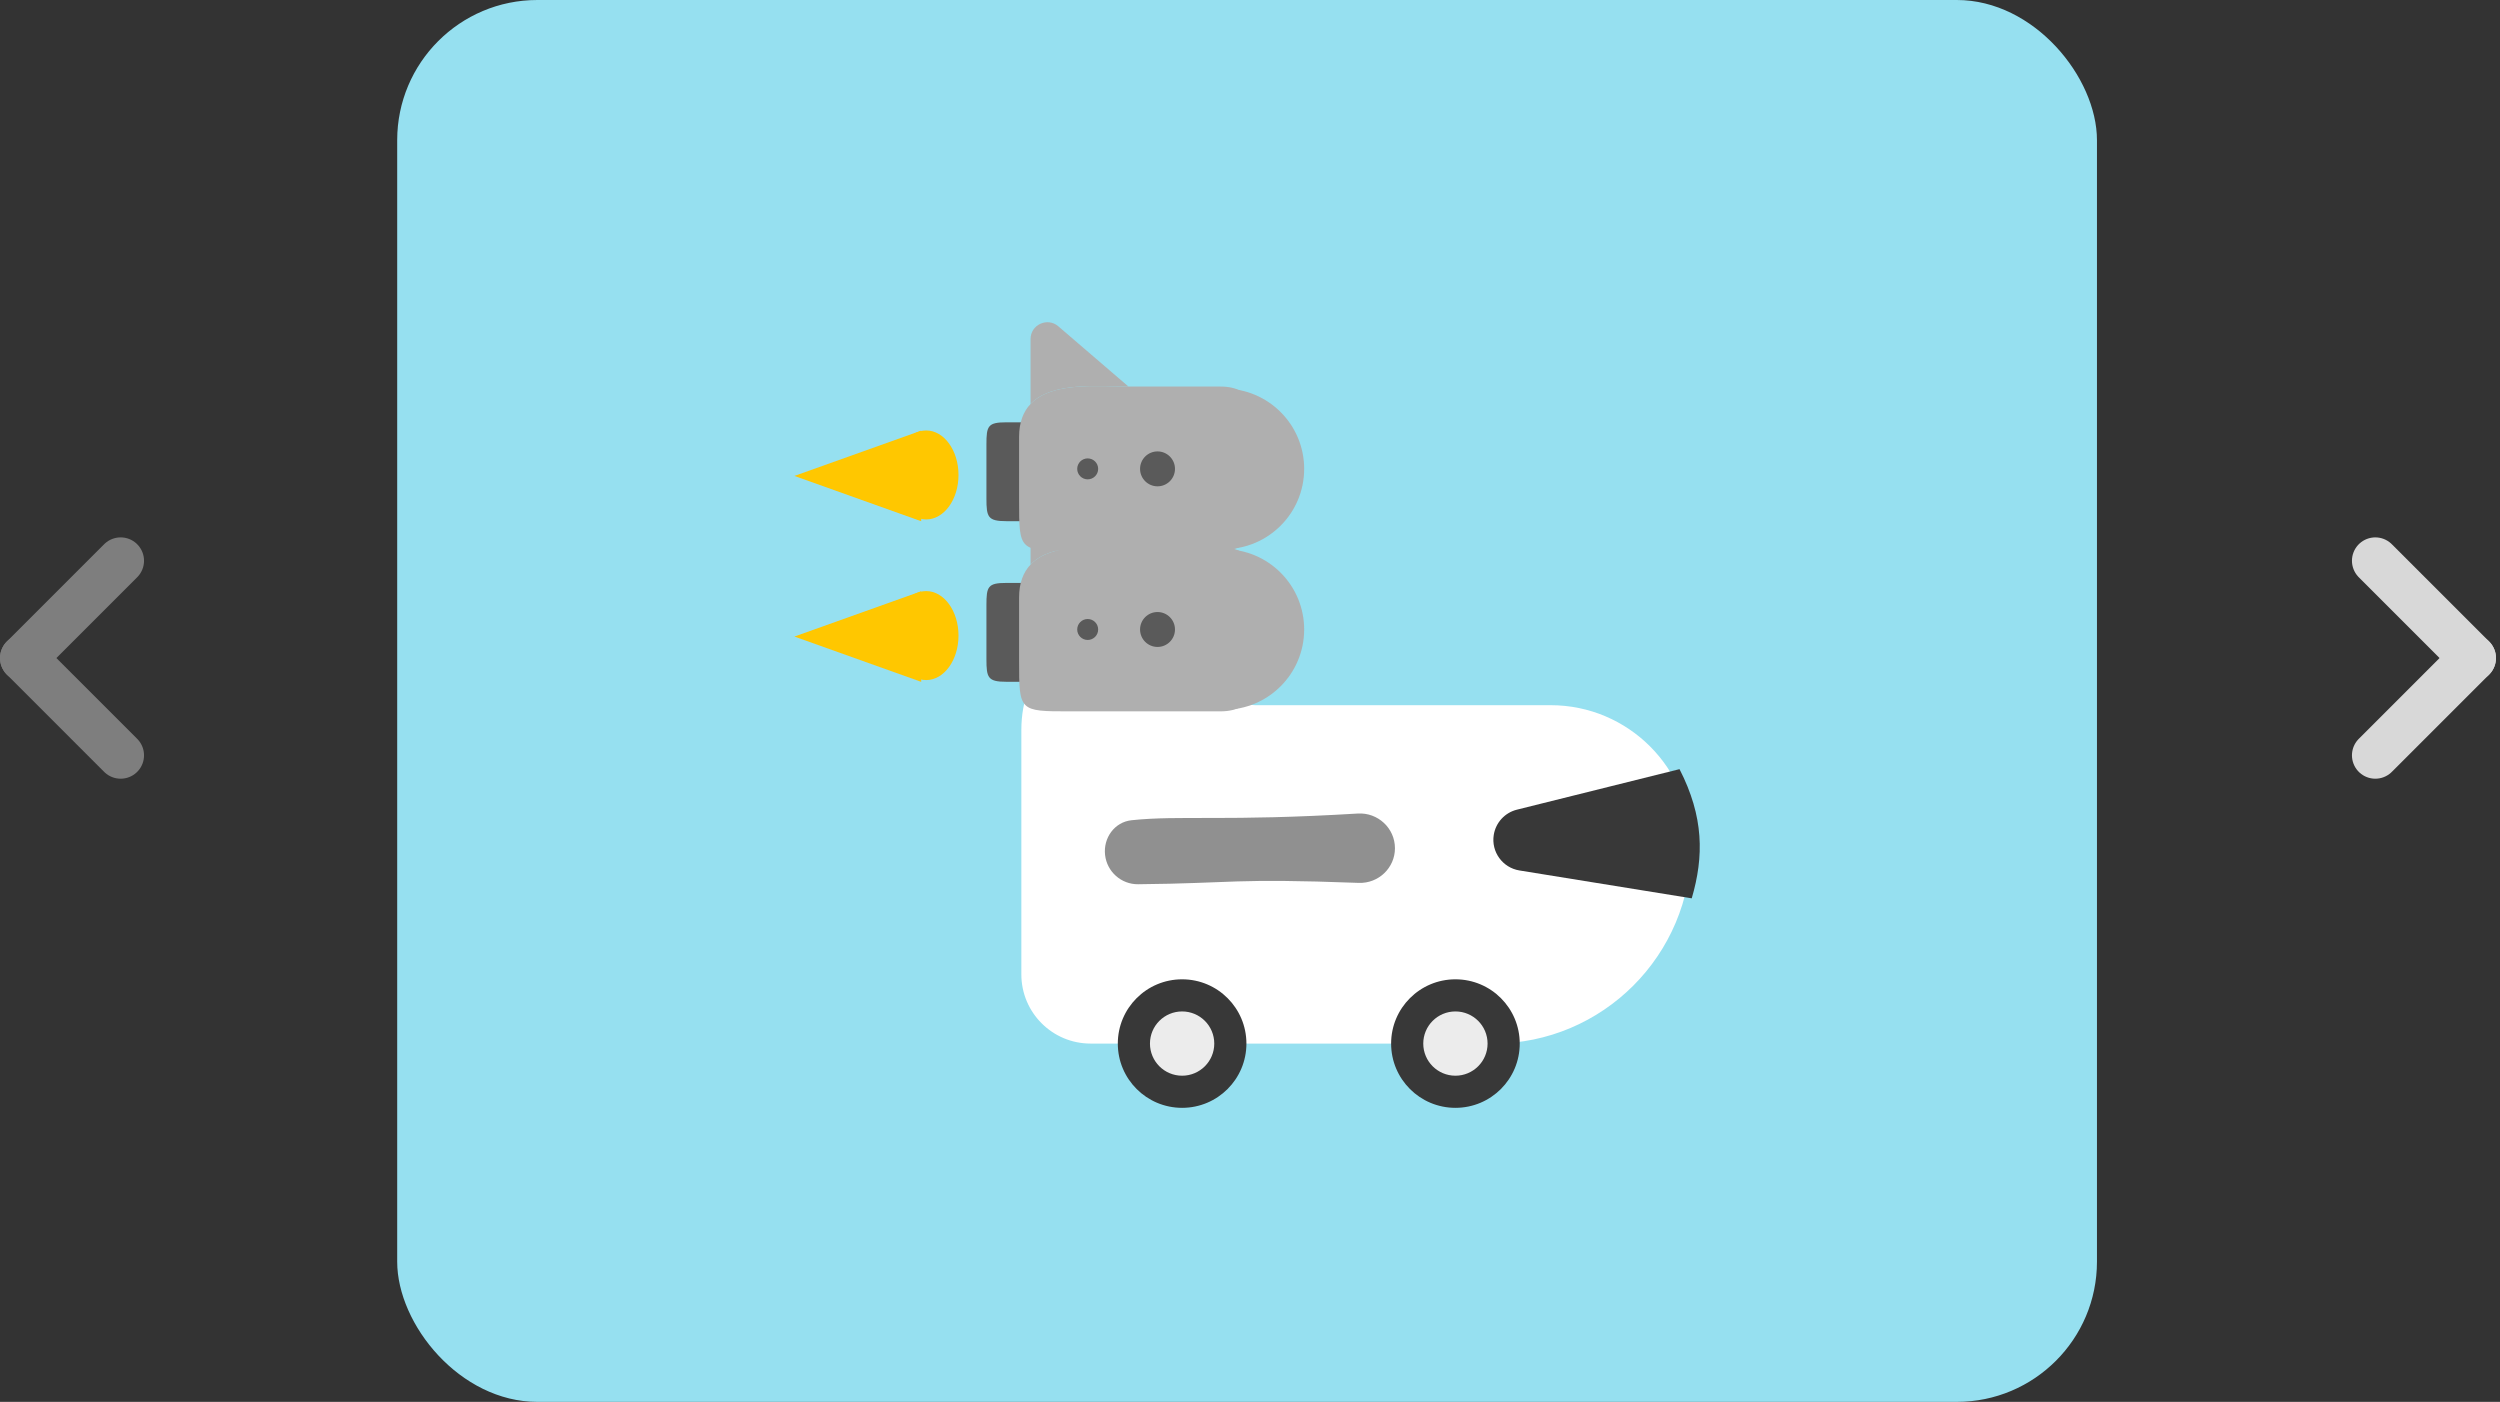 <svg width="428" height="240" viewBox="0 0 428 240" fill="none" xmlns="http://www.w3.org/2000/svg">
<rect x="0" y="0" width="428" height="240" fill="#333333" stroke="none"/>
<rect x="68" width="291" height="240" rx="24" fill="#96E0F0"/>
<path d="M406.654 129.314L423.311 112.657" stroke="#D8D8D8" stroke-width="8" stroke-linecap="round"/>
<path d="M406.654 96L423.311 112.657" stroke="#D8D8D8" stroke-width="8" stroke-linecap="round"/>
<path d="M20.657 129.314L4 112.657" stroke="#7E7E7E" stroke-width="8" stroke-linecap="round"/>
<path d="M20.657 96L4 112.657" stroke="#7E7E7E" stroke-width="8" stroke-linecap="round"/>
<path d="M174.855 124.957C174.855 104.302 203.399 98.879 210.974 118.094C211.6 119.683 213.134 120.728 214.842 120.728H265.46C278.757 120.728 289.536 131.507 289.536 144.803C289.536 163.502 274.378 178.66 255.679 178.66H186.706C180.161 178.66 174.855 173.355 174.855 166.81V124.957Z" fill="white"/>
<path d="M255.729 142.945C256.062 140.837 257.624 139.132 259.695 138.616L287.534 131.679C291.718 139.835 291.718 146.623 289.626 153.796L260.131 149.023C257.24 148.555 255.272 145.837 255.729 142.945Z" fill="#383838"/>
<ellipse cx="202.378" cy="178.66" rx="11.009" ry="11.002" fill="#383838"/>
<ellipse cx="202.378" cy="178.66" rx="5.505" ry="5.501" fill="#ECECEC"/>
<ellipse cx="249.169" cy="178.66" rx="11.009" ry="11.002" fill="#383838"/>
<ellipse cx="249.168" cy="178.66" rx="5.505" ry="5.501" fill="#ECECEC"/>
<path d="M189.189 146.374C188.857 143.457 190.806 140.732 193.725 140.423C201.967 139.552 209.929 140.643 232.452 139.277C235.884 139.069 238.816 141.78 238.816 145.219C238.816 148.59 235.983 151.277 232.614 151.15C210.966 150.333 211.282 151.223 194.84 151.382C191.956 151.409 189.514 149.24 189.189 146.374Z" fill="#909090"/>
<path d="M168.877 103.584C168.877 100.402 169.124 99.797 172.306 99.797H193.945C197.127 99.797 199.707 102.377 199.707 105.559V110.96C199.707 114.142 197.127 116.722 193.945 116.722H172.306C169.124 116.722 168.877 116.031 168.877 112.849L168.877 103.584Z" fill="#5A5A5A"/>
<path d="M174.467 102.318C174.467 99.764 175.209 97.947 176.43 96.658C180.084 92.8 188.027 93.675 193.192 93.675H208.927C215.292 93.675 215.503 98.834 215.503 105.199V110.261C215.503 116.625 215.292 121.784 208.927 121.784H183.109C174.467 121.784 174.467 121.784 174.467 113.142V102.318Z" fill="#AFAFAF"/>
<path d="M193.192 93.675L181.191 83.366C179.324 81.757 176.43 83.083 176.43 85.548V96.658C180.084 92.8 188.027 93.675 193.192 93.675Z" fill="#AFAFAF"/>
<path d="M164.095 108.81C164.095 113.017 161.617 116.428 158.561 116.428C155.505 116.428 153.027 113.017 153.027 108.81C153.027 104.603 155.505 101.193 158.561 101.193C161.617 101.193 164.095 104.603 164.095 108.81Z" fill="#FFC700"/>
<path d="M136 108.978L157.71 101.221V116.734L136 108.978Z" fill="#FFC700"/>
<circle cx="209.525" cy="107.768" r="13.749" fill="#AFAFAF"/>
<circle cx="186.212" cy="107.768" r="1.793" fill="#5A5A5A"/>
<circle cx="198.168" cy="107.768" r="2.989" fill="#5A5A5A"/>
<path d="M168.877 76.087C168.877 72.904 169.124 72.3 172.306 72.3H193.945C197.127 72.3 199.707 74.88 199.707 78.062V83.463C199.707 86.645 197.127 89.225 193.945 89.225H172.306C169.124 89.225 168.877 88.534 168.877 85.352L168.877 76.087Z" fill="#5A5A5A"/>
<path d="M174.467 74.821C174.467 72.266 175.209 70.45 176.43 69.161C180.084 65.303 188.027 66.178 193.192 66.178H208.927C215.292 66.178 215.503 71.337 215.503 77.701V82.764C215.503 89.128 215.292 94.287 208.927 94.287H183.109C174.467 94.287 174.467 94.287 174.467 85.644V74.821Z" fill="#AFAFAF"/>
<path d="M193.192 66.178L181.191 55.869C179.324 54.26 176.43 55.586 176.43 58.051V69.161C180.084 65.303 188.027 66.178 193.192 66.178Z" fill="#AFAFAF"/>
<path d="M164.095 81.313C164.095 85.52 161.617 88.93 158.561 88.93C155.505 88.93 153.027 85.52 153.027 81.313C153.027 77.106 155.505 73.695 158.561 73.695C161.617 73.695 164.095 77.106 164.095 81.313Z" fill="#FFC700"/>
<path d="M136 81.48L157.71 73.724V89.237L136 81.48Z" fill="#FFC700"/>
<circle cx="209.525" cy="80.271" r="13.749" fill="#AFAFAF"/>
<circle cx="186.212" cy="80.271" r="1.793" fill="#5A5A5A"/>
<circle cx="198.168" cy="80.271" r="2.989" fill="#5A5A5A"/>
</svg>
